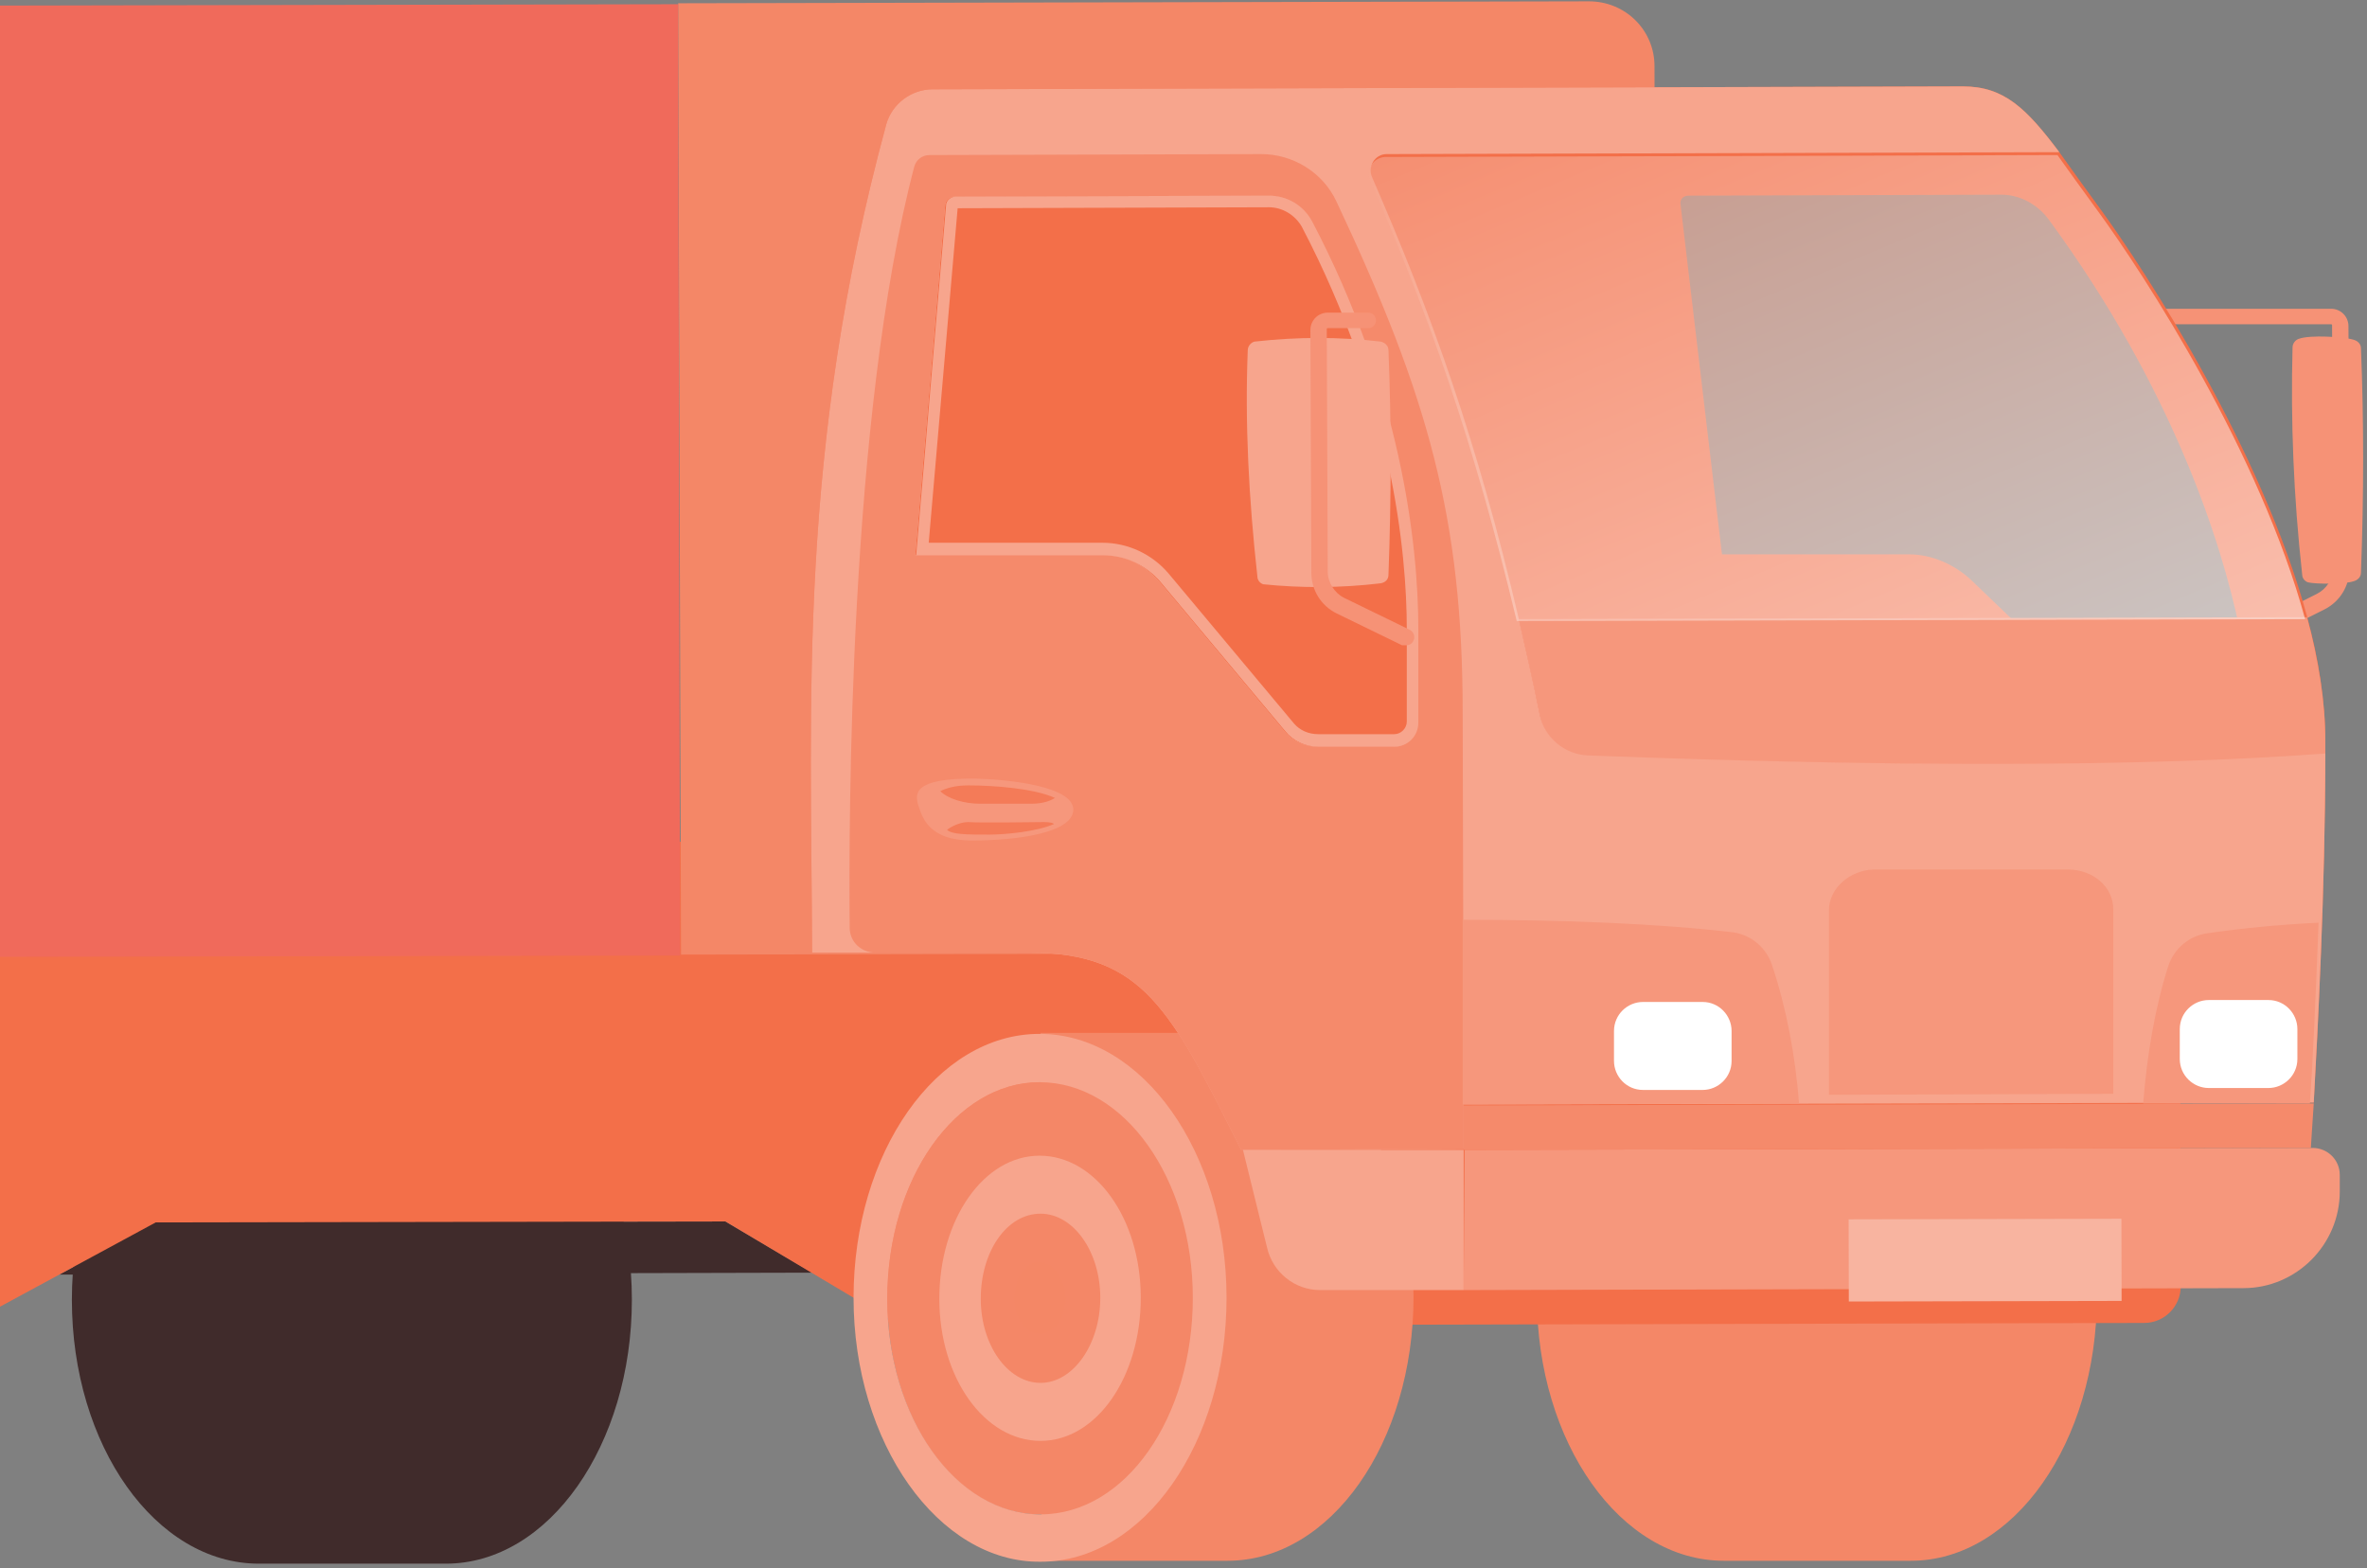 <svg width="317" height="210" viewBox="0 0 317 210" fill="none" xmlns="http://www.w3.org/2000/svg">
<rect x="0" y="0" width="317" height="210" fill="#808080" stroke="none"/>
<path d="M9.627 174.056C9.627 193.606 20.857 209.401 34.669 209.401H59.71C73.522 209.401 84.623 193.476 84.623 174.056C84.623 154.506 73.393 138.711 59.581 138.711C59.323 138.711 59.194 138.711 58.936 138.711H34.669C20.728 138.711 9.627 154.636 9.627 174.056Z" fill="#402B2B"/>
<path d="M205.828 173.667C205.828 193.217 217.058 209.013 230.87 209.013H255.912C269.723 209.013 280.824 193.088 280.824 173.667C280.824 154.118 269.594 138.322 255.782 138.322C255.524 138.322 255.395 138.322 255.137 138.322H230.87C216.929 138.322 205.828 154.118 205.828 173.667Z" fill="#F48767"/>
<path d="M7.949 170.69L108.761 170.431L97.144 163.569L20.857 163.699L7.949 170.69Z" fill="#402B2B"/>
<path d="M-87.184 113.076L-87.055 177.941L-5.217 177.811L20.857 163.699L97.144 163.569L120.637 177.552L287.151 177.164C289.862 177.164 292.056 174.963 292.056 172.244L291.927 112.3L-87.184 113.076Z" fill="#F36F49"/>
<path d="M91.207 127.836L221.837 127.577L221.579 8.853C221.579 4.063 217.707 0.179 212.802 0.179L90.82 0.438L91.207 127.836Z" fill="#F48767"/>
<path d="M-112.483 128.353L91.078 127.964L90.819 0.566L-104.093 0.955C-108.869 0.955 -112.741 4.839 -112.741 9.759L-112.483 128.353Z" fill="#F06A5B"/>
<path d="M189.307 173.667C189.307 193.217 178.206 209.013 164.394 209.013H139.482V197.101C130.317 197.101 122.83 186.614 122.83 173.667C122.83 160.721 130.188 150.233 139.352 150.233V138.322H164.265C178.077 138.452 189.178 154.247 189.307 173.667Z" fill="#F48767"/>
<path d="M118.83 173.927C118.83 189.981 127.995 202.928 139.354 202.799C150.713 202.799 159.749 189.852 159.749 173.797C159.749 157.743 150.584 144.796 139.225 144.926C127.995 144.926 118.83 157.873 118.83 173.927Z" fill="#F48767"/>
<path d="M139.352 192.958C146.839 192.958 152.777 184.413 152.777 173.797C152.777 163.18 146.71 154.765 139.223 154.765C131.737 154.765 125.799 163.31 125.799 173.926C125.799 184.543 131.866 192.958 139.352 192.958ZM139.352 162.533C143.741 162.533 147.355 167.582 147.355 173.797C147.355 180.011 143.741 185.19 139.352 185.19C134.964 185.19 131.349 180.141 131.349 173.926C131.349 167.582 134.835 162.533 139.352 162.533Z" fill="#F7A58D"/>
<path d="M139.352 209.142C153.164 209.142 164.265 193.217 164.265 173.797C164.265 154.377 153.035 138.452 139.223 138.452C125.412 138.452 114.311 154.377 114.311 173.797C114.311 193.217 125.67 209.272 139.352 209.142ZM139.223 144.925C150.582 144.925 159.747 157.872 159.747 173.797C159.747 189.851 150.711 202.798 139.352 202.798C127.993 202.798 118.828 189.851 118.828 173.926C118.828 157.872 127.993 144.925 139.223 144.925Z" fill="#F7A58D"/>
<path d="M135.867 173.797C135.867 171.078 137.416 169.007 139.223 169.007C141.03 169.007 142.579 171.208 142.708 173.797C142.708 176.516 141.16 178.588 139.352 178.588C137.416 178.717 135.867 176.516 135.867 173.797Z" fill="#F48766"/>
<path d="M308.319 76.946C308.319 77.464 308.707 77.852 309.094 77.982C310.127 78.241 313.999 78.241 315.161 77.852C315.677 77.723 316.193 77.334 316.193 76.687C316.581 66.329 316.581 56.231 316.193 46.65C316.193 46.003 315.677 45.614 315.161 45.485C313.87 45.096 309.352 44.838 307.932 45.355C307.416 45.485 307.029 46.003 307.029 46.521C306.77 56.36 307.158 66.459 308.319 76.946Z" fill="#F69276"/>
<path d="M301.996 86.146C302.125 86.146 302.254 86.146 302.512 86.017L311.29 81.615C313.355 80.579 314.646 78.508 314.646 76.177L314.517 43.68C314.517 42.386 313.484 41.35 312.193 41.35H288.055C287.41 41.35 287.022 41.868 287.022 42.386C287.022 43.033 287.539 43.421 288.055 43.421H312.193C312.322 43.421 312.322 43.551 312.322 43.551L312.451 76.048C312.451 77.601 311.548 78.896 310.257 79.543L301.48 83.945C300.963 84.204 300.705 84.852 300.963 85.37C301.221 86.017 301.609 86.146 301.996 86.146Z" fill="#F69276"/>
<path d="M108.761 127.576C108.761 127.576 112.117 127.576 117.281 127.576H137.805C153.165 127.576 156.779 135.215 166.202 153.988L196.02 153.859C196.02 153.859 196.02 151.658 196.02 147.903L309.869 147.644C310.386 138.193 311.418 119.031 311.418 100.906C311.418 100.258 311.418 99.74 311.418 99.093C311.418 93.914 310.515 88.218 308.966 82.521C302.899 60.252 287.538 36.559 281.213 27.885C279.148 25.037 277.341 22.577 275.792 20.376C271.403 14.55 268.434 11.572 262.884 11.572L124.896 11.96C122.057 11.96 119.475 13.902 118.701 16.621C106.825 60.382 108.632 93.655 108.761 127.576ZM225.063 27.367C224.934 26.72 225.45 26.202 226.096 26.202L268.047 26.072C270.5 26.072 272.952 27.367 274.501 29.568C290.894 51.966 297.478 72.422 299.93 84.204L302.512 96.633C302.899 98.446 301.737 99.87 299.93 99.87H289.733C288.055 99.87 286.248 99.093 284.957 97.798L264.046 77.731C261.722 75.53 258.624 74.235 255.655 74.235H230.614L225.063 27.367Z" fill="#F36F49"/>
<path d="M203.376 82.91C204.28 87.053 205.312 91.326 206.216 95.857C206.861 98.964 209.572 101.165 212.67 101.295C253.459 102.719 287.279 102.848 311.417 101.036C311.417 100.388 311.417 99.871 311.417 99.223C311.417 94.044 310.513 88.348 308.964 82.651L203.376 82.91Z" fill="#F6977C"/>
<path d="M127.993 26.332L169.945 26.202C172.397 26.202 174.592 27.497 175.753 29.698C187.5 52.096 189.952 72.552 189.952 84.334V96.763C189.952 98.576 188.532 100 186.725 100H176.528C174.85 100 173.172 99.223 172.139 97.928L155.359 77.861C153.422 75.659 150.712 74.235 147.743 74.365H122.701L126.703 27.497C126.703 26.849 127.219 26.332 127.993 26.332Z" fill="#F36F49"/>
<path d="M108.761 127.576C108.761 127.576 112.117 127.576 117.281 127.576H137.805C153.165 127.576 156.779 135.215 166.202 153.988L196.02 153.859C196.02 153.859 196.02 151.658 196.02 147.903L309.869 147.644C310.386 138.193 311.418 119.031 311.418 100.906C287.28 102.718 253.332 102.718 212.671 101.165C209.574 101.035 206.863 98.834 206.217 95.727C205.314 91.195 204.281 86.793 203.378 82.78C197.827 59.087 191.76 42.127 183.757 23.742C183.112 22.318 184.145 20.635 185.694 20.635L275.792 20.376C271.403 14.55 268.434 11.572 262.884 11.572L124.896 11.96C122.057 11.96 119.475 13.902 118.701 16.621C106.825 60.382 108.632 93.655 108.761 127.576ZM122.573 74.364L126.574 27.497C126.574 26.849 127.22 26.331 127.865 26.331L169.817 26.202C172.269 26.202 174.463 27.497 175.625 29.698C187.372 52.096 189.824 72.552 189.824 84.334V96.763C189.824 98.575 188.404 99.999 186.597 99.999H176.4C174.722 99.999 173.044 99.222 172.011 97.928L155.23 77.86C153.294 75.659 150.584 74.235 147.615 74.364H122.573Z" fill="#F7A58D"/>
<path d="M113.794 124.211C113.794 126.153 115.343 127.577 117.279 127.577H137.803C153.164 127.577 156.778 135.215 166.201 153.988L196.019 153.859C196.019 153.859 196.019 151.658 196.019 147.903L195.89 95.468C195.89 69.445 191.243 53.002 178.98 26.979C177.173 23.095 173.171 20.635 168.912 20.635L124.508 20.764C123.475 20.764 122.701 21.412 122.442 22.318C113.665 55.721 113.665 110.098 113.794 124.211ZM122.572 74.365L126.573 27.497C126.573 26.849 127.218 26.332 127.864 26.332L169.815 26.202C172.268 26.202 174.462 27.497 175.624 29.698C187.37 52.096 189.823 72.552 189.823 84.334V96.763C189.823 98.576 188.403 100 186.596 100H176.398C174.72 100 173.042 99.223 172.01 97.928L155.229 77.861C153.293 75.659 150.582 74.235 147.613 74.365H122.572Z" fill="#F58A6B"/>
<path d="M128.252 27.885L169.945 27.756C171.752 27.756 173.43 28.792 174.334 30.345C186.467 53.52 188.403 74.106 188.403 84.204V96.634C188.403 97.54 187.629 98.317 186.725 98.317H176.528C175.237 98.317 174.075 97.799 173.301 96.892L156.52 76.825C154.326 74.235 151.099 72.682 147.614 72.682H124.379L128.252 27.885ZM127.993 26.332C127.348 26.332 126.703 26.849 126.703 27.497L122.701 74.365H147.743C150.712 74.365 153.422 75.659 155.359 77.861L172.139 97.928C173.172 99.223 174.85 100 176.528 100H186.725C188.532 100 189.952 98.576 189.952 96.763V84.334C189.952 72.552 187.5 52.096 175.753 29.698C174.592 27.497 172.397 26.202 169.945 26.202L127.993 26.332Z" fill="#F7A58D"/>
<path d="M195.892 123.175V147.903L240.941 147.774C240.425 141.3 239.263 135.086 237.327 129.26C236.552 126.929 234.616 125.246 232.163 124.858C222.224 123.692 209.574 123.175 195.892 123.175ZM287.023 147.774H309.354C309.741 142.336 310.128 133.532 310.515 123.563C305.094 123.822 300.06 124.34 295.542 124.987C293.09 125.376 291.153 127.059 290.379 129.389C288.572 135.086 287.539 141.3 287.023 147.774Z" fill="#F6977C"/>
<path d="M196.02 172.762L300.446 172.503C307.545 172.503 313.354 166.676 313.354 159.556V157.355C313.354 155.283 311.676 153.729 309.74 153.729L196.149 153.988L196.02 172.762Z" fill="#F6977C"/>
<path d="M176.787 172.762H196.02V153.989H166.461L169.688 167.065C170.462 170.431 173.431 172.762 176.787 172.762Z" fill="#F7A58D"/>
<path d="M130.833 104.273C135.222 104.402 143.741 105.308 143.741 108.416C143.741 111.523 136.255 112.559 130.188 112.559C124.121 112.559 123.475 109.192 122.959 107.768C122.572 106.344 122.185 104.143 130.833 104.273Z" fill="#F6977C"/>
<path d="M131.221 107.631C129.156 107.631 126.961 106.985 125.929 105.952C126.703 105.564 127.865 105.177 129.672 105.177C133.028 105.177 138.45 105.564 141.289 106.856C140.902 107.114 139.869 107.631 138.191 107.631C136.126 107.631 133.415 107.631 131.221 107.631Z" fill="#F47B58"/>
<path d="M139.869 110.088C140.644 110.088 141.031 110.218 141.16 110.347C138.837 111.38 134.577 111.768 132.512 111.768C129.543 111.768 127.477 111.768 126.832 111.122C127.348 110.734 128.51 110.088 129.672 110.088C131.221 110.218 138.837 110.088 139.869 110.088Z" fill="#F47B58"/>
<path d="M196.02 148.033C196.02 151.787 196.02 153.988 196.02 153.988L309.482 153.729C309.482 153.729 309.611 151.528 309.869 147.774L196.02 148.033Z" fill="#F58A6B"/>
<g opacity="0.2">
<path d="M244.942 121.88V146.608L283.021 146.479V121.75C283.021 118.772 280.311 116.442 276.954 116.442H250.88C247.653 116.571 244.942 119.031 244.942 121.88Z" fill="#F16036"/>
</g>
<path d="M295.8 145.702H303.803C305.868 145.702 307.676 144.019 307.676 141.818V137.805C307.676 135.733 305.998 133.921 303.803 133.921H295.8C293.735 133.921 291.928 135.604 291.928 137.805V141.818C291.928 144.019 293.735 145.702 295.8 145.702Z" fill="white"/>
<path d="M220.027 145.961H228.03C230.095 145.961 231.902 144.278 231.902 142.077V138.064C231.902 135.992 230.224 134.18 228.03 134.18H220.027C217.961 134.18 216.154 135.863 216.154 138.064V142.077C216.154 144.149 217.832 145.961 220.027 145.961Z" fill="white"/>
<path d="M168.395 77.206C168.395 77.724 168.783 78.112 169.17 78.242C174.204 78.76 179.496 78.76 184.918 78.112C185.563 77.983 185.951 77.594 185.951 76.947C186.338 66.589 186.338 56.491 185.951 46.91C185.951 46.263 185.434 45.874 184.918 45.745C179.367 45.097 173.817 45.097 168.008 45.745C167.492 45.874 167.105 46.392 167.105 46.91C166.717 56.62 167.234 66.719 168.395 77.206Z" fill="#F7A58D"/>
<path d="M188.402 86.406C188.789 86.406 189.177 86.147 189.306 85.759C189.564 85.241 189.306 84.593 188.789 84.334L180.012 80.062C178.721 79.415 177.818 77.99 177.818 76.566L177.688 44.069C177.688 43.94 177.818 43.94 177.818 43.94H183.239C183.884 43.94 184.272 43.422 184.272 42.904C184.272 42.257 183.755 41.868 183.239 41.868H177.818C176.527 41.868 175.494 42.904 175.494 44.199L175.623 76.696C175.623 79.026 176.914 81.098 178.979 82.133L187.757 86.406C188.144 86.406 188.273 86.406 188.402 86.406Z" fill="#F69276"/>
<path d="M247.604 174.294L284.134 174.215L284.11 163.21L247.58 163.29L247.604 174.294Z" fill="#F8B4A0"/>
<path opacity="0.6" d="M183.508 24.134C191.511 42.518 197.449 59.479 203.128 83.172L308.716 82.913C302.65 60.644 287.289 36.951 280.964 28.276C278.899 25.428 277.092 22.968 275.543 20.767L185.444 21.026C183.895 21.156 182.862 22.709 183.508 24.134Z" fill="url(#paint0_linear)"/>
<defs>
<linearGradient id="paint0_linear" x1="232.764" y1="0.962" x2="283.515" y2="122.26" gradientUnits="userSpaceOnUse">
<stop stop-color="#F7A58D"/>
<stop offset="0.926" stop-color="white"/>
</linearGradient>
</defs>
</svg>
